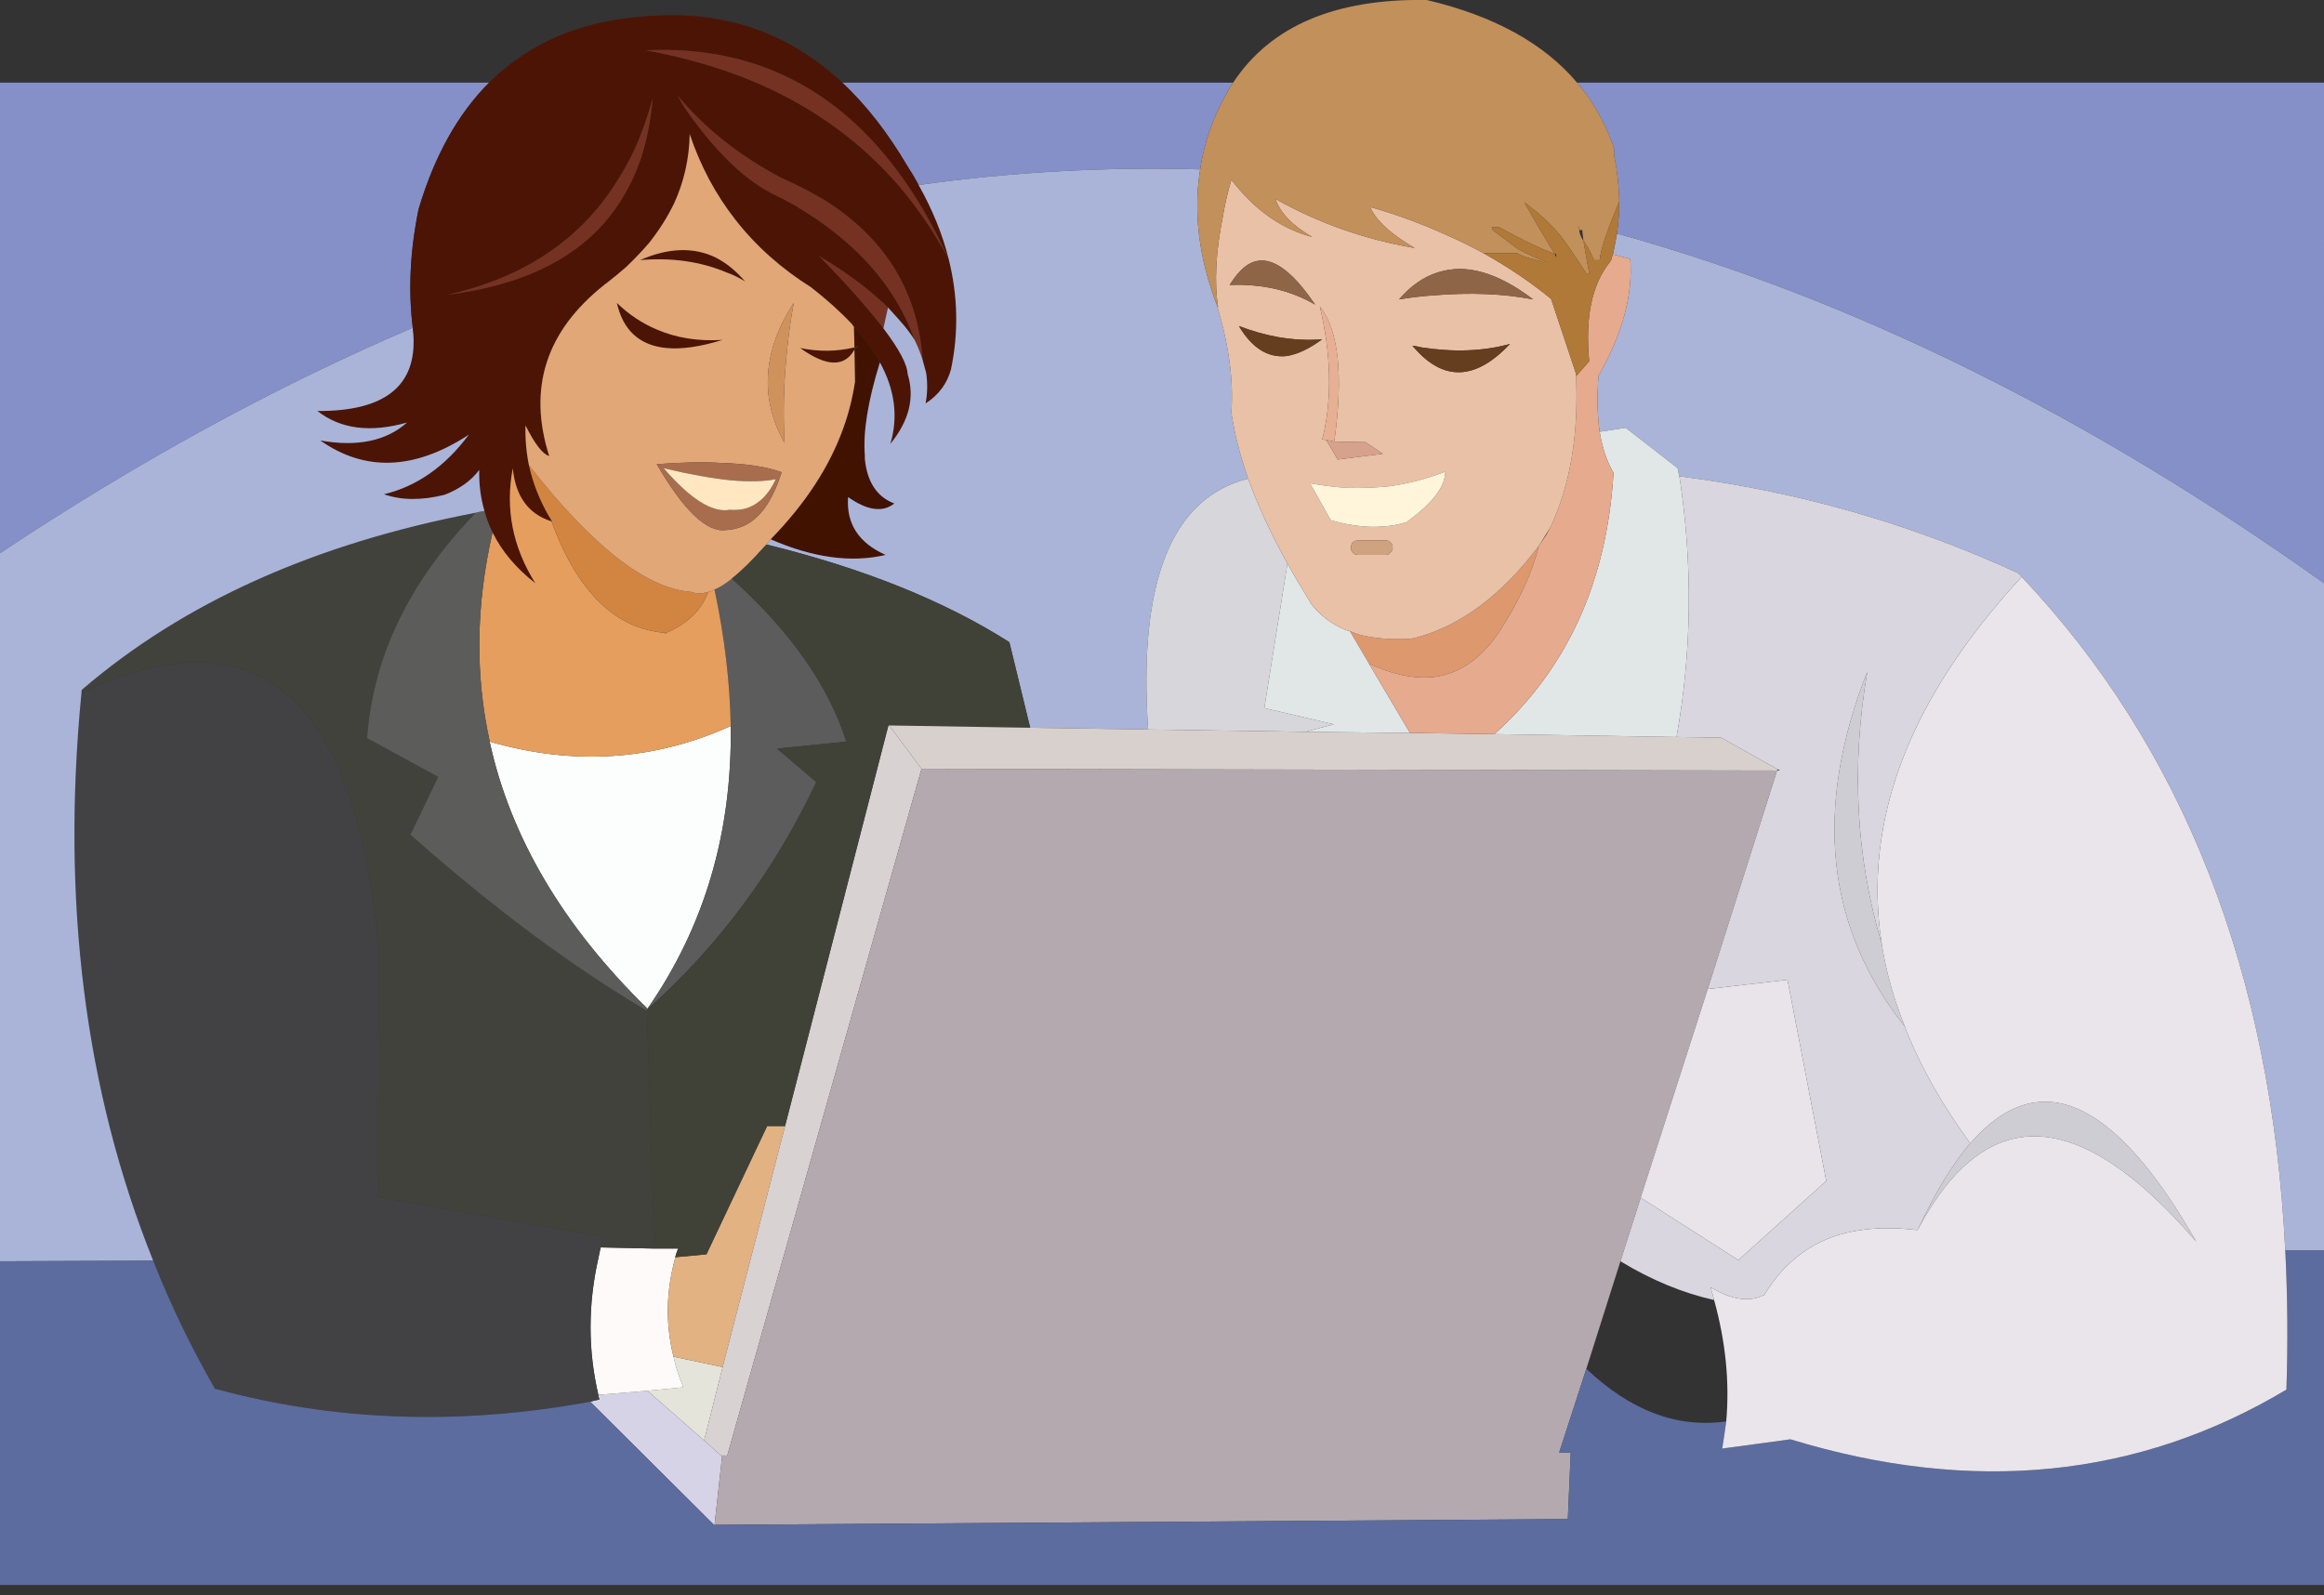 <svg xmlns="http://www.w3.org/2000/svg" xmlns:xlink="http://www.w3.org/1999/xlink" preserveAspectRatio="none" width="201" height="138" viewBox="0 0 201 138"><rect x="0" y="0" width="201" height="138" fill="#333333" stroke="none"/><defs><g id="a"><path fill="#E4E4DA" d="M58 121.2l4.9 4.3 1.6-6.35-4.25-.9q.3 1.35.85 2.65l-3.1.3z"/><path fill="#D6D3E6" d="M58 121.2l-4.25.35q0 .2.1.4-.65.15-.8.2l10.75 10.7v-.05l.65-5.9-.1-.1-1.45-1.3-4.9-4.3z"/><path fill="#FFFAFA" d="M60.65 108.9H58.6l-4.65-.1q-.1.45-.2.95-1.35 6 0 11.8l4.25-.35 3.1-.3q-.55-1.3-.85-2.65-1.05-4.2.15-8.55v-.05q.1-.4.25-.75z"/><path fill="#FCFEFD" d="M58 88.15q7.4-10.65 7.2-24.45-9.95 4.5-20.85 1.35 2.7 12.4 13.65 23.1z"/><path fill="#E2B282" d="M69.9 98.3h-1.55l-5.25 11.1-2.7.25v.05q-1.2 4.35-.15 8.55l4.25.9 5.4-20.85z"/><path fill="#D8D2D2" d="M78.9 63.65l-.05-.05-8.95 34.7-5.4 20.85-1.6 6.35 1.45 1.3h.55l16.8-59.4-2.8-3.75z"/><path fill="#5C5C5C" d="M65.3 50.95q-.8.65-1.5.95 1.3 6.15 1.4 11.8.2 13.8-7.2 24.45v.05q9.2-8.2 14.6-19.65l-3.4-2.9 6-.6q-2.3-7.25-9.9-14.1z"/><path fill="#424244" d="M34.75 83.15Q31.9 50.1 9.05 60.8q-2.65 27.1 6.2 49.15 2.25 5.7 5.35 11.1h.1q15.45 4.2 32.35 1.1.15-.05.8-.2-.1-.2-.1-.4-1.35-5.8 0-11.8.1-.5.2-.95.1-.45.25-.9l-19.45-3.45h-.05l.05-21.3z"/><path fill="#41423C" d="M9.05 60.8q22.85-10.7 25.7 22.35l-.05 21.3h.05l19.45 3.45q-.15.45-.25.9l4.65.1-.65-20.6h-.05q-9.75-5.75-20.4-15.2l2.4-5-6.15-3.35q.75-10.55 9.4-19.5-20.9 4-34.05 15.3-.05.05-.05.15v.1z"/><path fill="#8590C8" d="M2 8.05v40.7q17.9-11.9 35.7-19.5-.6-4.85.5-10.25 2.05-6.9 6.1-10.95H2m103.8 7.5q.5-3.4 2.3-6.6.25-.45.55-.9h-33.8q3.1 2.9 5.65 7.25.5.75.95 1.6 12.2-1.7 24.35-1.35m97.2 35.8V8.05h-64.6q2 2.35 3.1 5.4.05.15.1.35v.5q.4 2 .45 4 0 1.4-.2 2.8Q172.6 29.65 203 51.35z"/><path fill="#421200" d="M78.1 32.25l-.1-.2q-.8-1.45-2.15-2.9l.05 1.8q.2-.1.4-.15-.2.2-.4.35l.05 2.75q-.3 2.05-1 4-1.8 5.05-6.3 9.65 5.5 2.4 9.95 1.35-3.5-1.55-3.25-5 2.5 1.75 4 .55-2.25-.85-2.55-3.85v-.3q-.25-3.05 1.3-8.05z"/><path fill="#4C1405" d="M75.9 31.15v-.2q-2.3.55-4.7.05 3.4 2.45 4.7.15m-11.1-6.7q.85.3 1.65.8-1.2-1.4-2.6-2.1-2.85-1.35-6.5.25 4.1-.35 7.45 1.05m-9.45 2.65q.8 3.55 4.25 3.9 2 .2 4.9-.7-3.15.2-5.7-.9-1.9-.8-3.45-2.3m28.7-3.8q-.8-3.2-2.6-6.4-.45-.85-.95-1.6-2.55-4.35-5.65-7.25Q67.85 1.5 58 2.3q-6.4.4-10.9 3.45-1.5 1-2.8 2.3Q40.25 12.1 38.2 19q-1.1 5.4-.5 10.25 0 .3.05.6.45 6.65-8.3 6.6 3 2.35 7.75 1-2.7 2.4-7.5 1.55 5.75 4.05 12.7-.4.05-.05.15-.1-3.1 4.15-7.35 5.15 2.25.8 5.25.05 1.95-.75 3-2.15-.05 1.85.45 3.55.25.95.7 1.85 1.2 2.45 3.7 4.4-2.95-4.7-1.95-9.95.35 3.65 3.35 4.6l-.1-.25-.05-.1-.05-.05q-1.25-2.15-1.75-4.45-.35-1.7-.3-3.45 1.2 2.4 2.05 2.65-2.8-8.8 4.75-14.8.1-.1.2-.15.9-.7 1.7-1.4 1.1-1.05 2-2.1 1.3-1.65 2.15-3.4 1.3-2.85 1.35-6 1.4 4.15 3.95 7.4 2.65 3.4 6.55 5.85 2.05 1.6 3.55 3.2.05.1.15.2 1.35 1.45 2.15 2.9l.1.2q1.95 3.55.9 7.05 2.45-3 1.5-6.05-.05-1.25-2.1-3.95-1.95-2.55-5.55-6.25 3.55 2.1 5.95 4.45.65.7 1.3 1.45.55.65 1 1.35-2.45-6.95-10.3-11.6-1.05-.6-2.2-1.15-3.65-1.95-7.4-7.35-.3-.5-.6-1.05 3.4 4.15 8.9 7.1 2.05.9 3.8 1.95 7.9 4.95 8.5 13.85l.3 1.1q.2 1.35-.05 2.65 1.7-1.1 2.2-2.95 1-4.75-.2-9.55-1.85-3.4-4.2-6.2-5-5.85-12.45-9.05-4.35-1.85-9.55-2.8 7.4-.35 13.2 2.8Q76.5 11 80.55 17q1.9 2.8 3.5 6.3M58.45 9.4q-.25 2.9-1.05 5.3-1.1 3.15-3.15 5.5-4.45 5.05-13.55 6.2 8.25-1.85 12.95-7.45 1.85-2.25 3.2-5.05.95-2.1 1.6-4.5z"/><path fill="#753222" d="M78.4 29.3l.4-1.8q-2.4-2.35-5.95-4.45 3.6 3.7 5.55 6.25m-11-21.25q7.45 3.2 12.45 9.05 2.35 2.8 4.2 6.2-1.6-3.5-3.5-6.3-4.05-6-9.5-8.95-5.8-3.15-13.2-2.8 5.2.95 9.55 2.8M81.1 30.3l.1.2q.35.75.6 1.55-.6-8.9-8.5-13.85-1.75-1.05-3.8-1.95-5.5-2.95-8.9-7.1.3.55.6 1.05 3.75 5.4 7.4 7.35 1.15.55 2.2 1.15 7.85 4.65 10.3 11.6M57.4 14.7q.8-2.4 1.05-5.3-.65 2.4-1.6 4.5-1.35 2.8-3.2 5.05-4.7 5.6-12.95 7.45 9.1-1.15 13.55-6.2 2.05-2.35 3.15-5.5z"/><path fill="#E59E5E" d="M49.7 46q-3-.95-3.35-4.6-1 5.25 1.95 9.95-2.5-1.95-3.7-4.4-2.15 9.4-.25 18.05v.05q10.9 3.15 20.85-1.35-.1-5.65-1.4-11.8-.15.05-.3.15-.15 0-.25.05-.85 2.35-3.65 3.55h.1l-.25.05q.05-.05.15-.05-6.55-.5-9.9-9.65z"/><path fill="#D28541" d="M49.5 45.6l.05.05.05.1q.054.122.15.25h-.05q3.35 9.15 9.9 9.65 2.8-1.2 3.65-3.55-.8.25-1.45 0-5.8-.4-14.05-10.95.5 2.3 1.75 4.45z"/><path fill="#5C5C5A" d="M43.9 45.1q-.4.05-.75.15-8.65 8.95-9.4 19.5l6.15 3.35-2.4 5q10.65 9.45 20.4 15.2h.05l.05.05v-.2q-10.95-10.7-13.65-23.1V65q-1.9-8.65.25-18.05-.45-.9-.7-1.85z"/><path fill="#AAB4D8" d="M42.55 38.5q-.1.05-.15.1-6.95 4.45-12.7.4 4.8.85 7.5-1.55-4.75 1.35-7.75-1 8.75.05 8.3-6.6-.05-.3-.05-.6-17.8 7.6-35.7 19.5V110l13.25-.05Q6.4 87.9 9.05 60.8v-.1q0-.1.05-.15 13.15-11.3 34.05-15.3.35-.1.75-.15-.5-1.7-.45-3.55-1.05 1.4-3 2.15-3 .75-5.25-.05 4.25-1 7.35-5.15m38.9-21.6q1.8 3.2 2.6 6.4 1.2 4.8.2 9.55-.5 1.85-2.2 2.95.25-1.3.05-2.65l-.3-1.1q-.25-.8-.6-1.55l-.1-.2q-.45-.7-1-1.35-.65-.75-1.3-1.45l-.4 1.8q2.05 2.7 2.1 3.95.95 3.05-1.5 6.05 1.05-3.5-.9-7.05-1.55 5-1.3 8.05v.3q.3 3 2.55 3.85-1.5 1.2-4-.55-.25 3.45 3.25 5-4.45 1.05-9.95-1.35-.2.25-.35.45 12.6 3.1 21 8.45l1.8 7.4 10.2.15q-1.3-19.2 8.65-21.7-1.05-3-1.45-5.7v-.05q.3-4.1-1.25-9.25-2.35-6.15-1.45-11.75-12.15-.35-24.35 1.35m95.05 33.55q.2.15.35.35 21 22.2 22.8 58.25H203v-57.7q-30.4-21.7-61.15-30.25-.15.9-.35 1.8l1.5.4q.35 4.7-2.75 10.1-.2 2.75.1 4.85l2.25-.35 4.5 3.5q.05.35.15.7 15.3 1.95 29.25 8.35z"/><path fill="#E1A777" d="M65.6 19.9q-2.55-3.25-3.95-7.4-.05 3.15-1.35 6-.85 1.75-2.15 3.4-.9 1.05-2 2.1-.8.7-1.7 1.4-.1.05-.2.15-7.55 6-4.75 14.8-.85-.25-2.05-2.65-.05 1.75.3 3.45Q56 51.7 61.8 52.1q.65.25 1.45 0 .1-.05.25-.05.15-.1.3-.15.7-.3 1.5-.95 1.25-1 2.8-2.75l.2-.2q.15-.2.35-.45 4.5-4.6 6.3-9.65.7-1.95 1-4l-.05-2.75q-1.3 2.3-4.7-.15 2.4.5 4.7-.05l-.05-1.8q-.1-.1-.15-.2-1.5-1.6-3.55-3.2-3.9-2.45-6.55-5.85m-6 11.1q-3.45-.35-4.25-3.9 1.55 1.5 3.45 2.3 2.55 1.1 5.7.9-2.9.9-4.9.7m9.5-.85q.55-1.5 1.55-3.05-.4 2.15-.6 4.3-.4 3.9-.2 7.8-2.45-4.35-.75-9.05m-4.6 10.8q3.2.1 5.1.8Q68.65 44.8 67 46q-1 .7-2.25.75-2.45.3-5.95-5.7 3.25-.25 5.7-.1m1.95-15.7q-.8-.5-1.65-.8-3.35-1.4-7.45-1.05 3.65-1.6 6.5-.25 1.4.7 2.6 2.1z"/><path fill="#A86D4D" d="M69.6 41.75q-1.9-.7-5.1-.8-2.45-.15-5.7.1 3.5 6 5.95 5.7Q66 46.7 67 46q1.65-1.2 2.6-4.25m-4.35.7q2.3.2 3.85-.1-.95 2.05-2.65 2.55-.6.15-1.35.1-2.25.4-5.7-3.6 3.35.8 5.85 1.05z"/><path fill="#FFE7C1" d="M69.1 42.35q-1.55.3-3.85.1-2.5-.25-5.85-1.05 3.45 4 5.7 3.6.75.05 1.35-.1 1.7-.5 2.65-2.55z"/><path fill="#D0925D" d="M70.65 27.1q-1 1.55-1.55 3.05-1.7 4.7.75 9.05-.2-3.9.2-7.8.2-2.15.6-4.3z"/><path fill="#B4A9AF" d="M149.7 86.45l6-18.9-74-.15-16.8 59.4h-.55l.1.1-.65 5.9 73.8-.5.25-5.75h-1l2.35-7.25 2.95-9.3 1.75-5.5 5.8-18.05z"/><path fill="#E9E4EA" d="M156.6 85.65l-6.9.8-5.8 18.05 8.45 5.4 7.6-6.85-3.35-17.4z"/><path fill="#404237" d="M91.1 63.85l-1.8-7.4q-8.4-5.35-21-8.45l-.2.2q-1.55 1.75-2.8 2.75 7.6 6.85 9.9 14.1l-6 .6 3.4 2.9Q67.2 80 58 88.2v.15l-.05-.05.65 20.6h2.05q-.15.35-.25.75l2.7-.25 5.25-11.1h1.55l8.95-34.7.05.05 12.2.2z"/><path fill="#D8D0CD" d="M114.9 64.2l-13.6-.2-10.2-.15-12.2-.2 2.8 3.75 74 .15.05-.1-4.9-2.75-3.85-.05-15.75-.25-7.3-.1-9.05-.1z"/><path fill="#D7D6DB" d="M114.9 64.2l2.45-.65-6-1.4 2-12.5q-2.15-3.9-3.4-7.35Q100 44.8 101.3 64l13.6.2z"/><path fill="#DD986E" d="M118.75 55.5l1.65 2.8q3.1 1.45 5.7 1.15 3.2-.45 5.5-3.8 2.6-3.95 3.5-7.55-4.75 6.35-10.6 7.95l-.5.1q-2.65.15-4.6-.4-.35-.15-.65-.25z"/><path fill="#E1E7E7" d="M115.45 53.2q-1.15-1.85-2.1-3.55l-2 12.5 6 1.4-2.45.65 9.05.1-3.55-6-1.65-2.8q-.2-.05-.35-.1-1.8-.75-2.95-2.2m24.9-14.95q.35 2.1 1.2 3.55-.85 14.1-10.3 22.6l15.75.25q2-11.1.25-22.55-.1-.35-.15-.7l-4.5-3.5-2.25.35z"/><path fill="#E6AA8E" d="M141.5 22.9q-.1.25-.15.5-.05.05-.1.15-2.35 2.9-1.8 8.6l-1.1 1.25-.05-.2q.4 7.75-2.2 13.3-.2.35-.35.65-.35.5-.65.95-.9 3.6-3.5 7.55-2.3 3.35-5.5 3.8-2.6.3-5.7-1.15l3.55 6 7.3.1q9.45-8.5 10.3-22.6-.85-1.45-1.2-3.55-.3-2.1-.1-4.85 3.1-5.4 2.75-10.1l-1.5-.4z"/><path fill="#E9C1A7" d="M130.3 22.8q-1.55-.85-3.15-1.55-3.15-1.45-6.65-2.45.75 1.75 3.85 3.55-6.45-1.1-12.05-4.25.65 1.85 3.2 3.3-4-1.05-7-4.95-.5 1.7-.75 3.25-.9 4.5-.4 7.8l-.1-.2q1.55 5.15 1.25 9.25v.05q.4 2.7 1.45 5.7 1.25 3.45 3.4 7.35.95 1.7 2.1 3.55 1.15 1.45 2.95 2.2.15.05.35.1.3.1.65.25 1.95.55 4.6.4l.5-.1q5.85-1.6 10.6-7.95l1-1.6q2.6-5.55 2.2-13.3l-2.15-6.45q-2.7-2.2-5.85-3.95m-4.35 3.65q-1.45.1-2.95.35 1.55-1.8 3.4-2.35 3.6-1.15 8.2 2.35-3.85-.75-8.65-.35m-1.8 4.35q.4.05.8.15 4.2.65 7.65-.3-4.15 4.4-7.75.9-.35-.35-.7-.75m-1.9 17.9q-.15.2-.4.2h-2.4q-.25 0-.45-.2-.15-.15-.15-.4v-.05q0-.25.15-.45.2-.15.45-.15h2.4q.25 0 .4.15.2.2.2.45v.05q0 .25-.2.4m1.55-2.75l-.1.1q-1.05.35-2.25.4-.65.05-1.35 0-1.45-.1-3-.55l-1.8-3.2q1.6.3 3.25.4 1.85.05 3.7-.15 2.4-.35 4.75-1.25 0 1.9-3.2 4.25m-11.3-15.9q2 .35 3.85.2-1.7 1.25-3.1 1.45-2.4.25-4.1-2.6 1.7.65 3.35.95m3-3.15q.1.15.25.35-2.4-1.4-5.3-1.65-1.05-.1-2.1-.05.65-1.05 1.35-1.6 2.45-1.85 5.8 2.95m1.2 12.05h-.1l-.25-.05q.05-.15.1-.35 1.15-5-.3-11.15 2.45 3.1 1.25 11.7l2.7.05 1.5 1-3.9.5-1-1.7z"/><path fill="#D6A28C" d="M117.4 39.1l-.7-.15 1 1.7 3.9-.5-1.5-1-2.7-.05z"/><path fill="#E7AF94" d="M116.6 38.95h.1l.7.15q1.2-8.6-1.25-11.7 1.45 6.15.3 11.15-.05.2-.1.35l.25.05z"/><path fill="#8E6547" d="M115.75 27.25q-.15-.2-.25-.35-3.35-4.8-5.8-2.95-.7.55-1.35 1.6 1.05-.05 2.1.05 2.9.25 5.3 1.65m7.25-.45q1.5-.25 2.95-.35 4.8-.4 8.65.35-4.6-3.5-8.2-2.35-1.85.55-3.4 2.35z"/><path fill="#653E1F" d="M116.35 30.25q-1.85.15-3.85-.2-1.65-.3-3.35-.95 1.7 2.85 4.1 2.6 1.4-.2 3.1-1.45m8.6.7q-.4-.1-.8-.15.35.4.7.75 3.6 3.5 7.75-.9-3.45.95-7.65.3z"/><path fill="#FFF5DA" d="M123.7 46.05l.1-.1q3.2-2.35 3.2-4.25-2.35.9-4.75 1.25-1.85.2-3.7.15-1.65-.1-3.25-.4l1.8 3.2q1.55.45 3 .55.7.05 1.35 0 1.2-.05 2.25-.4z"/><path fill="#CFA380" d="M121.85 48.9q.25 0 .4-.2.2-.15.2-.4v-.05q0-.25-.2-.45-.15-.15-.4-.15h-2.4q-.25 0-.45.15-.15.2-.15.45v.05q0 .25.15.4.2.2.45.2h2.4z"/><path fill="#C2905B" d="M127.15 21.25q1.6.7 3.15 1.55h2.9q.5.3 1.35.5.8.2 1.05.35h.25q-2.5-1.1-2.75-1.35l-2-1.5q0-.246-.15-.25h.7q.1.05 1.7.9 1.95 1 3.1 1.4-1.55-2.55-2.15-3.65-.4-.65-.45-.8.65.5 1.2.95 1.45 1.25 2.3 2.45.65.9 1.85 2.75h.25q-.35-1.9-.5-2.85-.05 0-.05-.05-.4-.6-.3-1.25v.4h.25q0 .15.1.9.6.9.9 1.7h.5q.1-.9.7-2.55.1-.25.2-.55l.8-2q-.05-2-.45-4v-.5q-.05-.2-.1-.35-1.1-3.05-3.1-5.4-4.3-5.1-13-7.15-11.9-.2-16.75 7.15-.3.45-.55.9-1.8 3.2-2.3 6.6-.9 5.6 1.45 11.75l.1.2q-.5-3.3.4-7.8.25-1.55.75-3.25 3 3.9 7 4.95-2.55-1.45-3.2-3.3 5.6 3.15 12.05 4.25-3.1-1.8-3.85-3.55 3.5 1 6.65 2.45z"/><path fill="#B07938" d="M141.85 21.1q.2-1.4.2-2.8l-.8 2q-.1.3-.2.55-.6 1.65-.7 2.55h-.5q-.3-.8-.9-1.7.15.95.5 2.85h-.25q-1.2-1.85-1.85-2.75-.85-1.2-2.3-2.45-.55-.45-1.2-.95.05.15.45.8.6 1.1 2.15 3.65.05 0 .15.05v.25q-.1-.15-.15-.3-1.15-.4-3.1-1.4-1.6-.85-1.7-.9h-.7q.15.004.15.25l2 1.5q.25.25 2.75 1.35h-.25q-.25-.15-1.05-.35-.85-.2-1.35-.5h-2.9q3.15 1.75 5.85 3.95l2.15 6.45.05.2 1.1-1.25q-.55-5.7 1.8-8.6.05-.1.1-.15.05-.25.15-.5.2-.9.35-1.8z"/><path fill="#CECDD3" d="M167.9 107.2q8.85-16.55 24.05 1.1-10.7-18.7-19.55-8.5-2.3 2.7-4.5 7.4m-3.15-24.65Q161.4 71.3 163.5 59q-7 17.8 3.25 30.7-1.45-3.6-2-7.15z"/><path fill="#5C6C9F" d="M203 138v-28.95h-3.35q.3 5.85.1 12.05-19.25 11.5-42.9 4.3l-5.9.8q.2-1.2.35-2.35-6.35.9-12.1-4.55l-2.35 7.25h1l-.25 5.75-73.8.5v.05l-10.75-10.7q-16.9 3.1-32.35-1.1h-.1q-3.1-5.4-5.35-11.1L2 110v28h201z"/><path fill="#EAE5EB" d="M176.85 50.8q-14.6 15.8-12.1 31.75.55 3.55 2 7.15.1.25.2.55 1.95 4.75 5.45 9.55 8.85-10.2 19.55 8.5-15.2-17.65-24.05-1.1-.05 0-.05.1-6.2-.75-9.95 1.95-1.95 1.4-3.3 3.65-1.9 1-4.65-.65l.3 1.1q1.5 5.4 1.05 10.5-.15 1.15-.35 2.35l5.9-.8q23.65 7.2 42.9-4.3.2-6.2-.1-12.05-1.8-36.05-22.8-58.25z"/><path fill="#D9D6DF" d="M163.5 59q-2.1 12.3 1.25 23.55-2.5-15.95 12.1-31.75-.15-.2-.35-.35-13.95-6.4-29.25-8.35Q149 53.55 147 64.65l3.85.05 4.9 2.75.2.1h-.25l-6 18.9 6.9-.8 3.35 17.4-7.6 6.85-8.45-5.4-1.75 5.5q4.05 2.45 8.1 3.35l-.3-1.1q2.75 1.65 4.65.65 1.35-2.25 3.3-3.65 3.75-2.7 9.95-1.95 0-.1.05-.1 2.2-4.7 4.5-7.4-3.5-4.8-5.45-9.55-.1-.3-.2-.55Q156.5 76.8 163.5 59z"/></g></defs><use xlink:href="#a" transform="translate(-2 -.9)"/></svg>